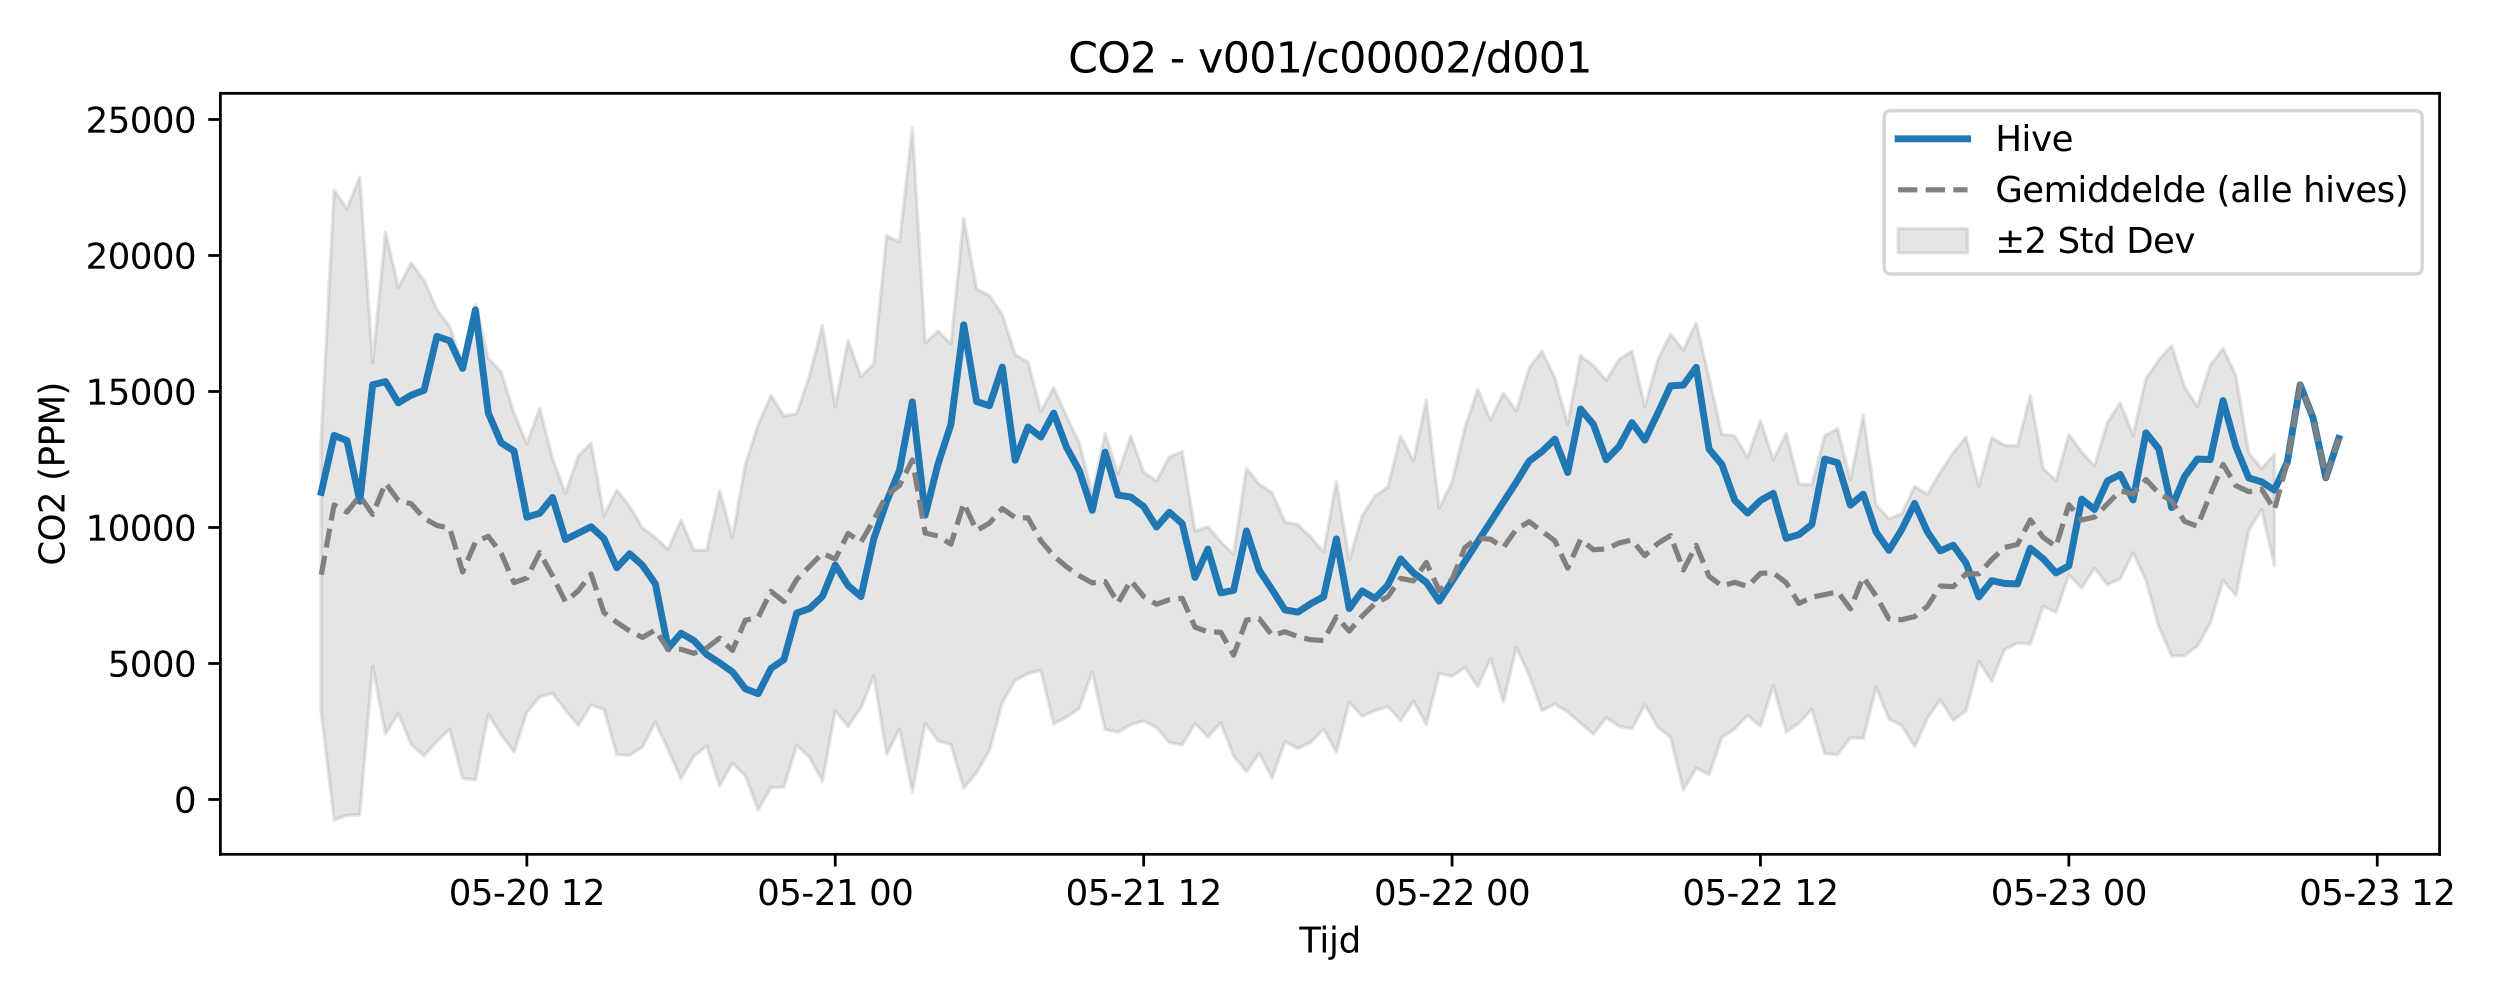 <?xml version="1.0" encoding="utf-8" standalone="no"?>
<!DOCTYPE svg PUBLIC "-//W3C//DTD SVG 1.1//EN"
  "http://www.w3.org/Graphics/SVG/1.1/DTD/svg11.dtd">
<svg xmlns:xlink="http://www.w3.org/1999/xlink" width="720pt" height="288pt" viewBox="0 0 720 288" xmlns="http://www.w3.org/2000/svg" version="1.1">
 <defs>
  <style type="text/css">*{stroke-linejoin: round; stroke-linecap: butt}</style>
 </defs>
 <g id="figure_1">
  <g id="patch_1">
   <path d="M 0 288 
L 720 288 
L 720 0 
L 0 0 
z
" style="fill: #ffffff"/>
  </g>
  <g id="axes_1">
   <g id="patch_2">
    <path d="M 63.47 246.04 
L 702.596 246.04 
L 702.596 26.88 
L 63.47 26.88 
z
" style="fill: #ffffff"/>
   </g>
   <g id="FillBetweenPolyCollection_1">
    <defs>
     <path id="m4e5fbffd0c" d="M 92.521 -162.24 
L 92.521 -82.715 
L 96.222 -51.922 
L 99.923 -53.126 
L 103.624 -53.35 
L 107.324 -96.114 
L 111.025 -76.576 
L 114.726 -82.527 
L 118.427 -73.542 
L 122.127 -70.284 
L 125.828 -74.431 
L 129.529 -77.924 
L 133.23 -63.802 
L 136.931 -63.439 
L 140.631 -82.276 
L 144.332 -76.402 
L 148.033 -71.37 
L 151.734 -82.854 
L 155.435 -87.323 
L 159.135 -88.346 
L 162.836 -83.513 
L 166.537 -79.057 
L 170.238 -84.978 
L 173.938 -83.66 
L 177.639 -70.67 
L 181.34 -70.458 
L 185.041 -72.889 
L 188.742 -80 
L 192.442 -72.076 
L 196.143 -63.743 
L 199.844 -70.187 
L 203.545 -73.149 
L 207.245 -61.712 
L 210.946 -68.203 
L 214.647 -64.574 
L 218.348 -54.735 
L 222.049 -61.194 
L 225.749 -61.293 
L 229.45 -73.344 
L 233.151 -69.902 
L 236.852 -63.038 
L 240.553 -83.245 
L 244.253 -78.78 
L 247.954 -84.173 
L 251.655 -93.341 
L 255.356 -70.793 
L 259.056 -78.064 
L 262.757 -59.924 
L 266.458 -79.718 
L 270.159 -74.58 
L 273.86 -73.572 
L 277.56 -61.006 
L 281.261 -65.557 
L 284.962 -71.842 
L 288.663 -85.672 
L 292.364 -92.035 
L 296.064 -93.986 
L 299.765 -94.937 
L 303.466 -79.471 
L 307.167 -81.473 
L 310.867 -83.976 
L 314.568 -94.527 
L 318.269 -77.918 
L 321.97 -77.124 
L 325.671 -79.27 
L 329.371 -80.387 
L 333.072 -78.448 
L 336.773 -74.133 
L 340.474 -73.478 
L 344.175 -79.629 
L 347.875 -75.763 
L 351.576 -79.824 
L 355.277 -70.287 
L 358.978 -65.765 
L 362.678 -71.078 
L 366.379 -63.938 
L 370.08 -74.424 
L 373.781 -72.443 
L 377.482 -74.135 
L 381.182 -78.056 
L 384.883 -71.358 
L 388.584 -85.809 
L 392.285 -81.72 
L 395.986 -83.304 
L 399.686 -84.538 
L 403.387 -80.473 
L 407.088 -86.109 
L 410.789 -79.319 
L 414.489 -94.087 
L 418.19 -93.177 
L 421.891 -95.781 
L 425.592 -90.241 
L 429.293 -98.28 
L 432.993 -85.848 
L 436.694 -101.54 
L 440.395 -93.514 
L 444.096 -83.297 
L 447.796 -85.219 
L 451.497 -82.919 
L 455.198 -79.743 
L 458.899 -76.578 
L 462.6 -81.327 
L 466.3 -78.762 
L 470.001 -78.092 
L 473.702 -85.052 
L 477.403 -78.583 
L 481.104 -75.704 
L 484.804 -60.494 
L 488.505 -66.792 
L 492.206 -64.87 
L 495.907 -75.614 
L 499.607 -78.088 
L 503.308 -81.952 
L 507.009 -78.849 
L 510.71 -90.506 
L 514.411 -77.178 
L 518.111 -79.777 
L 521.812 -83.711 
L 525.513 -70.942 
L 529.214 -70.658 
L 532.915 -75.552 
L 536.615 -75.314 
L 540.316 -90.043 
L 544.017 -80.894 
L 547.718 -79.028 
L 551.418 -72.951 
L 555.119 -81.158 
L 558.82 -86.433 
L 562.521 -80.511 
L 566.222 -83.279 
L 569.922 -97.488 
L 573.623 -91.79 
L 577.324 -100.904 
L 581.025 -102.799 
L 584.726 -102.44 
L 588.426 -113.36 
L 592.127 -111.601 
L 595.828 -122.389 
L 599.529 -118.678 
L 603.229 -124.332 
L 606.93 -119.595 
L 610.631 -121.304 
L 614.332 -128.78 
L 618.033 -120.869 
L 621.733 -107.541 
L 625.434 -99.072 
L 629.135 -99.151 
L 632.836 -101.913 
L 636.537 -108.407 
L 640.237 -120.833 
L 643.938 -116.523 
L 647.639 -135.198 
L 651.34 -141.221 
L 655.04 -125.219 
L 655.04 -157.166 
L 655.04 -157.166 
L 651.34 -153.067 
L 647.639 -157.576 
L 643.938 -179.729 
L 640.237 -187.658 
L 636.537 -182.766 
L 632.836 -170.949 
L 629.135 -176.56 
L 625.434 -188.406 
L 621.733 -184.34 
L 618.033 -178.932 
L 614.332 -162.625 
L 610.631 -171.992 
L 606.93 -166.26 
L 603.229 -153.846 
L 599.529 -157.801 
L 595.828 -162.895 
L 592.127 -149.544 
L 588.426 -153.13 
L 584.726 -174.103 
L 581.025 -159.594 
L 577.324 -159.747 
L 573.623 -161.974 
L 569.922 -148.004 
L 566.222 -162.192 
L 562.521 -157.565 
L 558.82 -152.008 
L 555.119 -145.693 
L 551.418 -147.907 
L 547.718 -140.033 
L 544.017 -138.607 
L 540.316 -142.608 
L 536.615 -168.336 
L 532.915 -149.769 
L 529.214 -164.534 
L 525.513 -162.521 
L 521.812 -148.367 
L 518.111 -148.642 
L 514.411 -163.198 
L 510.71 -155.558 
L 507.009 -166.906 
L 503.308 -156.253 
L 499.607 -162.488 
L 495.907 -162.926 
L 492.206 -179.167 
L 488.505 -195.038 
L 484.804 -187.195 
L 481.104 -191.809 
L 477.403 -184.323 
L 473.702 -170.903 
L 470.001 -186.883 
L 466.3 -184.495 
L 462.6 -178.481 
L 458.899 -182.777 
L 455.198 -185.562 
L 451.497 -165.837 
L 447.796 -179.26 
L 444.096 -186.838 
L 440.395 -182.005 
L 436.694 -169.66 
L 432.993 -174.812 
L 429.293 -167.107 
L 425.592 -175.876 
L 421.891 -164.842 
L 418.19 -149.13 
L 414.489 -141.721 
L 410.789 -172.746 
L 407.088 -155.285 
L 403.387 -162.401 
L 399.686 -147.707 
L 395.986 -145.106 
L 392.285 -139.385 
L 388.584 -126.654 
L 384.883 -149.361 
L 381.182 -129.02 
L 377.482 -133.372 
L 373.781 -136.884 
L 370.08 -137.691 
L 366.379 -146.035 
L 362.678 -148.521 
L 358.978 -153.098 
L 355.277 -128.377 
L 351.576 -131.992 
L 347.875 -136.326 
L 344.175 -135.095 
L 340.474 -157.91 
L 336.773 -156.466 
L 333.072 -149.497 
L 329.371 -152.065 
L 325.671 -162.399 
L 321.97 -151.507 
L 318.269 -163.119 
L 314.568 -145.724 
L 310.867 -160.391 
L 307.167 -168.064 
L 303.466 -176.299 
L 299.765 -169.572 
L 296.064 -183.726 
L 292.364 -185.857 
L 288.663 -197.373 
L 284.962 -202.831 
L 281.261 -204.847 
L 277.56 -225.152 
L 273.86 -188.95 
L 270.159 -192.675 
L 266.458 -189.23 
L 262.757 -251.158 
L 259.056 -218.269 
L 255.356 -220.097 
L 251.655 -183.169 
L 247.954 -179.555 
L 244.253 -189.966 
L 240.553 -170.752 
L 236.852 -194.249 
L 233.151 -179.869 
L 229.45 -168.894 
L 225.749 -168.181 
L 222.049 -174.173 
L 218.348 -165.68 
L 214.647 -154.172 
L 210.946 -133.133 
L 207.245 -146.729 
L 203.545 -129.614 
L 199.844 -129.501 
L 196.143 -138.234 
L 192.442 -129.735 
L 188.742 -133.171 
L 185.041 -135.937 
L 181.34 -142.116 
L 177.639 -146.851 
L 173.938 -139.475 
L 170.238 -160.382 
L 166.537 -156.679 
L 162.836 -145.906 
L 159.135 -155.893 
L 155.435 -170.425 
L 151.734 -160.203 
L 148.033 -169.005 
L 144.332 -180.874 
L 140.631 -184.819 
L 136.931 -200.341 
L 133.23 -182.746 
L 129.529 -193.957 
L 125.828 -198.905 
L 122.127 -207.25 
L 118.427 -212.283 
L 114.726 -205.225 
L 111.025 -221.189 
L 107.324 -183.568 
L 103.624 -237.082 
L 99.923 -227.885 
L 96.222 -233.26 
L 92.521 -162.24 
z
" style="stroke: #808080; stroke-opacity: 0.2"/>
    </defs>
    <g clip-path="url(#pad27cab06d)">
     <use xlink:href="#m4e5fbffd0c" x="0" y="288" style="fill: #808080; fill-opacity: 0.2; stroke: #808080; stroke-opacity: 0.2"/>
    </g>
   </g>
   <g id="matplotlib.axis_1">
    <g id="xtick_1">
     <g id="line2d_1">
      <defs>
       <path id="m1c9611b4b7" d="M 0 0 
L 0 3.5 
" style="stroke: #000000; stroke-width: 0.8"/>
      </defs>
      <g>
       <use xlink:href="#m1c9611b4b7" x="151.734" y="246.04" style="stroke: #000000; stroke-width: 0.8"/>
      </g>
     </g>
     <g id="text_1">
      <!-- 05-20 12 -->
      <g transform="translate(129.253 260.638) scale(0.1 -0.1)">
       <defs>
        <path id="DejaVuSans-30" d="M 2034 4250 
Q 1547 4250 1301 3770 
Q 1056 3291 1056 2328 
Q 1056 1369 1301 889 
Q 1547 409 2034 409 
Q 2525 409 2770 889 
Q 3016 1369 3016 2328 
Q 3016 3291 2770 3770 
Q 2525 4250 2034 4250 
z
M 2034 4750 
Q 2819 4750 3233 4129 
Q 3647 3509 3647 2328 
Q 3647 1150 3233 529 
Q 2819 -91 2034 -91 
Q 1250 -91 836 529 
Q 422 1150 422 2328 
Q 422 3509 836 4129 
Q 1250 4750 2034 4750 
z
" transform="scale(0.016)"/>
        <path id="DejaVuSans-35" d="M 691 4666 
L 3169 4666 
L 3169 4134 
L 1269 4134 
L 1269 2991 
Q 1406 3038 1543 3061 
Q 1681 3084 1819 3084 
Q 2600 3084 3056 2656 
Q 3513 2228 3513 1497 
Q 3513 744 3044 326 
Q 2575 -91 1722 -91 
Q 1428 -91 1123 -41 
Q 819 9 494 109 
L 494 744 
Q 775 591 1075 516 
Q 1375 441 1709 441 
Q 2250 441 2565 725 
Q 2881 1009 2881 1497 
Q 2881 1984 2565 2268 
Q 2250 2553 1709 2553 
Q 1456 2553 1204 2497 
Q 953 2441 691 2322 
L 691 4666 
z
" transform="scale(0.016)"/>
        <path id="DejaVuSans-2d" d="M 313 2009 
L 1997 2009 
L 1997 1497 
L 313 1497 
L 313 2009 
z
" transform="scale(0.016)"/>
        <path id="DejaVuSans-32" d="M 1228 531 
L 3431 531 
L 3431 0 
L 469 0 
L 469 531 
Q 828 903 1448 1529 
Q 2069 2156 2228 2338 
Q 2531 2678 2651 2914 
Q 2772 3150 2772 3378 
Q 2772 3750 2511 3984 
Q 2250 4219 1831 4219 
Q 1534 4219 1204 4116 
Q 875 4013 500 3803 
L 500 4441 
Q 881 4594 1212 4672 
Q 1544 4750 1819 4750 
Q 2544 4750 2975 4387 
Q 3406 4025 3406 3419 
Q 3406 3131 3298 2873 
Q 3191 2616 2906 2266 
Q 2828 2175 2409 1742 
Q 1991 1309 1228 531 
z
" transform="scale(0.016)"/>
        <path id="DejaVuSans-20" transform="scale(0.016)"/>
        <path id="DejaVuSans-31" d="M 794 531 
L 1825 531 
L 1825 4091 
L 703 3866 
L 703 4441 
L 1819 4666 
L 2450 4666 
L 2450 531 
L 3481 531 
L 3481 0 
L 794 0 
L 794 531 
z
" transform="scale(0.016)"/>
       </defs>
       <use xlink:href="#DejaVuSans-30"/>
       <use xlink:href="#DejaVuSans-35" transform="translate(63.623 0)"/>
       <use xlink:href="#DejaVuSans-2d" transform="translate(127.246 0)"/>
       <use xlink:href="#DejaVuSans-32" transform="translate(163.33 0)"/>
       <use xlink:href="#DejaVuSans-30" transform="translate(226.953 0)"/>
       <use xlink:href="#DejaVuSans-20" transform="translate(290.576 0)"/>
       <use xlink:href="#DejaVuSans-31" transform="translate(322.363 0)"/>
       <use xlink:href="#DejaVuSans-32" transform="translate(385.986 0)"/>
      </g>
     </g>
    </g>
    <g id="xtick_2">
     <g id="line2d_2">
      <g>
       <use xlink:href="#m1c9611b4b7" x="240.553" y="246.04" style="stroke: #000000; stroke-width: 0.8"/>
      </g>
     </g>
     <g id="text_2">
      <!-- 05-21 00 -->
      <g transform="translate(218.072 260.638) scale(0.1 -0.1)">
       <use xlink:href="#DejaVuSans-30"/>
       <use xlink:href="#DejaVuSans-35" transform="translate(63.623 0)"/>
       <use xlink:href="#DejaVuSans-2d" transform="translate(127.246 0)"/>
       <use xlink:href="#DejaVuSans-32" transform="translate(163.33 0)"/>
       <use xlink:href="#DejaVuSans-31" transform="translate(226.953 0)"/>
       <use xlink:href="#DejaVuSans-20" transform="translate(290.576 0)"/>
       <use xlink:href="#DejaVuSans-30" transform="translate(322.363 0)"/>
       <use xlink:href="#DejaVuSans-30" transform="translate(385.986 0)"/>
      </g>
     </g>
    </g>
    <g id="xtick_3">
     <g id="line2d_3">
      <g>
       <use xlink:href="#m1c9611b4b7" x="329.371" y="246.04" style="stroke: #000000; stroke-width: 0.8"/>
      </g>
     </g>
     <g id="text_3">
      <!-- 05-21 12 -->
      <g transform="translate(306.891 260.638) scale(0.1 -0.1)">
       <use xlink:href="#DejaVuSans-30"/>
       <use xlink:href="#DejaVuSans-35" transform="translate(63.623 0)"/>
       <use xlink:href="#DejaVuSans-2d" transform="translate(127.246 0)"/>
       <use xlink:href="#DejaVuSans-32" transform="translate(163.33 0)"/>
       <use xlink:href="#DejaVuSans-31" transform="translate(226.953 0)"/>
       <use xlink:href="#DejaVuSans-20" transform="translate(290.576 0)"/>
       <use xlink:href="#DejaVuSans-31" transform="translate(322.363 0)"/>
       <use xlink:href="#DejaVuSans-32" transform="translate(385.986 0)"/>
      </g>
     </g>
    </g>
    <g id="xtick_4">
     <g id="line2d_4">
      <g>
       <use xlink:href="#m1c9611b4b7" x="418.19" y="246.04" style="stroke: #000000; stroke-width: 0.8"/>
      </g>
     </g>
     <g id="text_4">
      <!-- 05-22 00 -->
      <g transform="translate(395.71 260.638) scale(0.1 -0.1)">
       <use xlink:href="#DejaVuSans-30"/>
       <use xlink:href="#DejaVuSans-35" transform="translate(63.623 0)"/>
       <use xlink:href="#DejaVuSans-2d" transform="translate(127.246 0)"/>
       <use xlink:href="#DejaVuSans-32" transform="translate(163.33 0)"/>
       <use xlink:href="#DejaVuSans-32" transform="translate(226.953 0)"/>
       <use xlink:href="#DejaVuSans-20" transform="translate(290.576 0)"/>
       <use xlink:href="#DejaVuSans-30" transform="translate(322.363 0)"/>
       <use xlink:href="#DejaVuSans-30" transform="translate(385.986 0)"/>
      </g>
     </g>
    </g>
    <g id="xtick_5">
     <g id="line2d_5">
      <g>
       <use xlink:href="#m1c9611b4b7" x="507.009" y="246.04" style="stroke: #000000; stroke-width: 0.8"/>
      </g>
     </g>
     <g id="text_5">
      <!-- 05-22 12 -->
      <g transform="translate(484.529 260.638) scale(0.1 -0.1)">
       <use xlink:href="#DejaVuSans-30"/>
       <use xlink:href="#DejaVuSans-35" transform="translate(63.623 0)"/>
       <use xlink:href="#DejaVuSans-2d" transform="translate(127.246 0)"/>
       <use xlink:href="#DejaVuSans-32" transform="translate(163.33 0)"/>
       <use xlink:href="#DejaVuSans-32" transform="translate(226.953 0)"/>
       <use xlink:href="#DejaVuSans-20" transform="translate(290.576 0)"/>
       <use xlink:href="#DejaVuSans-31" transform="translate(322.363 0)"/>
       <use xlink:href="#DejaVuSans-32" transform="translate(385.986 0)"/>
      </g>
     </g>
    </g>
    <g id="xtick_6">
     <g id="line2d_6">
      <g>
       <use xlink:href="#m1c9611b4b7" x="595.828" y="246.04" style="stroke: #000000; stroke-width: 0.8"/>
      </g>
     </g>
     <g id="text_6">
      <!-- 05-23 00 -->
      <g transform="translate(573.347 260.638) scale(0.1 -0.1)">
       <defs>
        <path id="DejaVuSans-33" d="M 2597 2516 
Q 3050 2419 3304 2112 
Q 3559 1806 3559 1356 
Q 3559 666 3084 287 
Q 2609 -91 1734 -91 
Q 1441 -91 1130 -33 
Q 819 25 488 141 
L 488 750 
Q 750 597 1062 519 
Q 1375 441 1716 441 
Q 2309 441 2620 675 
Q 2931 909 2931 1356 
Q 2931 1769 2642 2001 
Q 2353 2234 1838 2234 
L 1294 2234 
L 1294 2753 
L 1863 2753 
Q 2328 2753 2575 2939 
Q 2822 3125 2822 3475 
Q 2822 3834 2567 4026 
Q 2313 4219 1838 4219 
Q 1578 4219 1281 4162 
Q 984 4106 628 3988 
L 628 4550 
Q 988 4650 1302 4700 
Q 1616 4750 1894 4750 
Q 2613 4750 3031 4423 
Q 3450 4097 3450 3541 
Q 3450 3153 3228 2886 
Q 3006 2619 2597 2516 
z
" transform="scale(0.016)"/>
       </defs>
       <use xlink:href="#DejaVuSans-30"/>
       <use xlink:href="#DejaVuSans-35" transform="translate(63.623 0)"/>
       <use xlink:href="#DejaVuSans-2d" transform="translate(127.246 0)"/>
       <use xlink:href="#DejaVuSans-32" transform="translate(163.33 0)"/>
       <use xlink:href="#DejaVuSans-33" transform="translate(226.953 0)"/>
       <use xlink:href="#DejaVuSans-20" transform="translate(290.576 0)"/>
       <use xlink:href="#DejaVuSans-30" transform="translate(322.363 0)"/>
       <use xlink:href="#DejaVuSans-30" transform="translate(385.986 0)"/>
      </g>
     </g>
    </g>
    <g id="xtick_7">
     <g id="line2d_7">
      <g>
       <use xlink:href="#m1c9611b4b7" x="684.647" y="246.04" style="stroke: #000000; stroke-width: 0.8"/>
      </g>
     </g>
     <g id="text_7">
      <!-- 05-23 12 -->
      <g transform="translate(662.166 260.638) scale(0.1 -0.1)">
       <use xlink:href="#DejaVuSans-30"/>
       <use xlink:href="#DejaVuSans-35" transform="translate(63.623 0)"/>
       <use xlink:href="#DejaVuSans-2d" transform="translate(127.246 0)"/>
       <use xlink:href="#DejaVuSans-32" transform="translate(163.33 0)"/>
       <use xlink:href="#DejaVuSans-33" transform="translate(226.953 0)"/>
       <use xlink:href="#DejaVuSans-20" transform="translate(290.576 0)"/>
       <use xlink:href="#DejaVuSans-31" transform="translate(322.363 0)"/>
       <use xlink:href="#DejaVuSans-32" transform="translate(385.986 0)"/>
      </g>
     </g>
    </g>
    <g id="text_8">
     <!-- Tijd -->
     <g transform="translate(374.183 274.317) scale(0.1 -0.1)">
      <defs>
       <path id="DejaVuSans-54" d="M -19 4666 
L 3928 4666 
L 3928 4134 
L 2272 4134 
L 2272 0 
L 1638 0 
L 1638 4134 
L -19 4134 
L -19 4666 
z
" transform="scale(0.016)"/>
       <path id="DejaVuSans-69" d="M 603 3500 
L 1178 3500 
L 1178 0 
L 603 0 
L 603 3500 
z
M 603 4863 
L 1178 4863 
L 1178 4134 
L 603 4134 
L 603 4863 
z
" transform="scale(0.016)"/>
       <path id="DejaVuSans-6a" d="M 603 3500 
L 1178 3500 
L 1178 -63 
Q 1178 -731 923 -1031 
Q 669 -1331 103 -1331 
L -116 -1331 
L -116 -844 
L 38 -844 
Q 366 -844 484 -692 
Q 603 -541 603 -63 
L 603 3500 
z
M 603 4863 
L 1178 4863 
L 1178 4134 
L 603 4134 
L 603 4863 
z
" transform="scale(0.016)"/>
       <path id="DejaVuSans-64" d="M 2906 2969 
L 2906 4863 
L 3481 4863 
L 3481 0 
L 2906 0 
L 2906 525 
Q 2725 213 2448 61 
Q 2172 -91 1784 -91 
Q 1150 -91 751 415 
Q 353 922 353 1747 
Q 353 2572 751 3078 
Q 1150 3584 1784 3584 
Q 2172 3584 2448 3432 
Q 2725 3281 2906 2969 
z
M 947 1747 
Q 947 1113 1208 752 
Q 1469 391 1925 391 
Q 2381 391 2643 752 
Q 2906 1113 2906 1747 
Q 2906 2381 2643 2742 
Q 2381 3103 1925 3103 
Q 1469 3103 1208 2742 
Q 947 2381 947 1747 
z
" transform="scale(0.016)"/>
      </defs>
      <use xlink:href="#DejaVuSans-54"/>
      <use xlink:href="#DejaVuSans-69" transform="translate(57.959 0)"/>
      <use xlink:href="#DejaVuSans-6a" transform="translate(85.742 0)"/>
      <use xlink:href="#DejaVuSans-64" transform="translate(113.525 0)"/>
     </g>
    </g>
   </g>
   <g id="matplotlib.axis_2">
    <g id="ytick_1">
     <g id="line2d_8">
      <defs>
       <path id="m66e1bb566f" d="M 0 0 
L -3.5 0 
" style="stroke: #000000; stroke-width: 0.8"/>
      </defs>
      <g>
       <use xlink:href="#m66e1bb566f" x="63.47" y="230.247" style="stroke: #000000; stroke-width: 0.8"/>
      </g>
     </g>
     <g id="text_9">
      <!-- 0 -->
      <g transform="translate(50.108 234.046) scale(0.1 -0.1)">
       <use xlink:href="#DejaVuSans-30"/>
      </g>
     </g>
    </g>
    <g id="ytick_2">
     <g id="line2d_9">
      <g>
       <use xlink:href="#m66e1bb566f" x="63.47" y="191.079" style="stroke: #000000; stroke-width: 0.8"/>
      </g>
     </g>
     <g id="text_10">
      <!-- 5000 -->
      <g transform="translate(31.02 194.879) scale(0.1 -0.1)">
       <use xlink:href="#DejaVuSans-35"/>
       <use xlink:href="#DejaVuSans-30" transform="translate(63.623 0)"/>
       <use xlink:href="#DejaVuSans-30" transform="translate(127.246 0)"/>
       <use xlink:href="#DejaVuSans-30" transform="translate(190.869 0)"/>
      </g>
     </g>
    </g>
    <g id="ytick_3">
     <g id="line2d_10">
      <g>
       <use xlink:href="#m66e1bb566f" x="63.47" y="151.912" style="stroke: #000000; stroke-width: 0.8"/>
      </g>
     </g>
     <g id="text_11">
      <!-- 10000 -->
      <g transform="translate(24.657 155.711) scale(0.1 -0.1)">
       <use xlink:href="#DejaVuSans-31"/>
       <use xlink:href="#DejaVuSans-30" transform="translate(63.623 0)"/>
       <use xlink:href="#DejaVuSans-30" transform="translate(127.246 0)"/>
       <use xlink:href="#DejaVuSans-30" transform="translate(190.869 0)"/>
       <use xlink:href="#DejaVuSans-30" transform="translate(254.492 0)"/>
      </g>
     </g>
    </g>
    <g id="ytick_4">
     <g id="line2d_11">
      <g>
       <use xlink:href="#m66e1bb566f" x="63.47" y="112.744" style="stroke: #000000; stroke-width: 0.8"/>
      </g>
     </g>
     <g id="text_12">
      <!-- 15000 -->
      <g transform="translate(24.657 116.543) scale(0.1 -0.1)">
       <use xlink:href="#DejaVuSans-31"/>
       <use xlink:href="#DejaVuSans-35" transform="translate(63.623 0)"/>
       <use xlink:href="#DejaVuSans-30" transform="translate(127.246 0)"/>
       <use xlink:href="#DejaVuSans-30" transform="translate(190.869 0)"/>
       <use xlink:href="#DejaVuSans-30" transform="translate(254.492 0)"/>
      </g>
     </g>
    </g>
    <g id="ytick_5">
     <g id="line2d_12">
      <g>
       <use xlink:href="#m66e1bb566f" x="63.47" y="73.576" style="stroke: #000000; stroke-width: 0.8"/>
      </g>
     </g>
     <g id="text_13">
      <!-- 20000 -->
      <g transform="translate(24.657 77.375) scale(0.1 -0.1)">
       <use xlink:href="#DejaVuSans-32"/>
       <use xlink:href="#DejaVuSans-30" transform="translate(63.623 0)"/>
       <use xlink:href="#DejaVuSans-30" transform="translate(127.246 0)"/>
       <use xlink:href="#DejaVuSans-30" transform="translate(190.869 0)"/>
       <use xlink:href="#DejaVuSans-30" transform="translate(254.492 0)"/>
      </g>
     </g>
    </g>
    <g id="ytick_6">
     <g id="line2d_13">
      <g>
       <use xlink:href="#m66e1bb566f" x="63.47" y="34.409" style="stroke: #000000; stroke-width: 0.8"/>
      </g>
     </g>
     <g id="text_14">
      <!-- 25000 -->
      <g transform="translate(24.657 38.208) scale(0.1 -0.1)">
       <use xlink:href="#DejaVuSans-32"/>
       <use xlink:href="#DejaVuSans-35" transform="translate(63.623 0)"/>
       <use xlink:href="#DejaVuSans-30" transform="translate(127.246 0)"/>
       <use xlink:href="#DejaVuSans-30" transform="translate(190.869 0)"/>
       <use xlink:href="#DejaVuSans-30" transform="translate(254.492 0)"/>
      </g>
     </g>
    </g>
    <g id="text_15">
     <!-- CO2 (PPM) -->
     <g transform="translate(18.578 162.903) rotate(-90) scale(0.1 -0.1)">
      <defs>
       <path id="DejaVuSans-43" d="M 4122 4306 
L 4122 3641 
Q 3803 3938 3442 4084 
Q 3081 4231 2675 4231 
Q 1875 4231 1450 3742 
Q 1025 3253 1025 2328 
Q 1025 1406 1450 917 
Q 1875 428 2675 428 
Q 3081 428 3442 575 
Q 3803 722 4122 1019 
L 4122 359 
Q 3791 134 3420 21 
Q 3050 -91 2638 -91 
Q 1578 -91 968 557 
Q 359 1206 359 2328 
Q 359 3453 968 4101 
Q 1578 4750 2638 4750 
Q 3056 4750 3426 4639 
Q 3797 4528 4122 4306 
z
" transform="scale(0.016)"/>
       <path id="DejaVuSans-4f" d="M 2522 4238 
Q 1834 4238 1429 3725 
Q 1025 3213 1025 2328 
Q 1025 1447 1429 934 
Q 1834 422 2522 422 
Q 3209 422 3611 934 
Q 4013 1447 4013 2328 
Q 4013 3213 3611 3725 
Q 3209 4238 2522 4238 
z
M 2522 4750 
Q 3503 4750 4090 4092 
Q 4678 3434 4678 2328 
Q 4678 1225 4090 567 
Q 3503 -91 2522 -91 
Q 1538 -91 948 565 
Q 359 1222 359 2328 
Q 359 3434 948 4092 
Q 1538 4750 2522 4750 
z
" transform="scale(0.016)"/>
       <path id="DejaVuSans-28" d="M 1984 4856 
Q 1566 4138 1362 3434 
Q 1159 2731 1159 2009 
Q 1159 1288 1364 580 
Q 1569 -128 1984 -844 
L 1484 -844 
Q 1016 -109 783 600 
Q 550 1309 550 2009 
Q 550 2706 781 3412 
Q 1013 4119 1484 4856 
L 1984 4856 
z
" transform="scale(0.016)"/>
       <path id="DejaVuSans-50" d="M 1259 4147 
L 1259 2394 
L 2053 2394 
Q 2494 2394 2734 2622 
Q 2975 2850 2975 3272 
Q 2975 3691 2734 3919 
Q 2494 4147 2053 4147 
L 1259 4147 
z
M 628 4666 
L 2053 4666 
Q 2838 4666 3239 4311 
Q 3641 3956 3641 3272 
Q 3641 2581 3239 2228 
Q 2838 1875 2053 1875 
L 1259 1875 
L 1259 0 
L 628 0 
L 628 4666 
z
" transform="scale(0.016)"/>
       <path id="DejaVuSans-4d" d="M 628 4666 
L 1569 4666 
L 2759 1491 
L 3956 4666 
L 4897 4666 
L 4897 0 
L 4281 0 
L 4281 4097 
L 3078 897 
L 2444 897 
L 1241 4097 
L 1241 0 
L 628 0 
L 628 4666 
z
" transform="scale(0.016)"/>
       <path id="DejaVuSans-29" d="M 513 4856 
L 1013 4856 
Q 1481 4119 1714 3412 
Q 1947 2706 1947 2009 
Q 1947 1309 1714 600 
Q 1481 -109 1013 -844 
L 513 -844 
Q 928 -128 1133 580 
Q 1338 1288 1338 2009 
Q 1338 2731 1133 3434 
Q 928 4138 513 4856 
z
" transform="scale(0.016)"/>
      </defs>
      <use xlink:href="#DejaVuSans-43"/>
      <use xlink:href="#DejaVuSans-4f" transform="translate(69.824 0)"/>
      <use xlink:href="#DejaVuSans-32" transform="translate(148.535 0)"/>
      <use xlink:href="#DejaVuSans-20" transform="translate(212.158 0)"/>
      <use xlink:href="#DejaVuSans-28" transform="translate(243.945 0)"/>
      <use xlink:href="#DejaVuSans-50" transform="translate(282.959 0)"/>
      <use xlink:href="#DejaVuSans-50" transform="translate(343.262 0)"/>
      <use xlink:href="#DejaVuSans-4d" transform="translate(403.564 0)"/>
      <use xlink:href="#DejaVuSans-29" transform="translate(489.844 0)"/>
     </g>
    </g>
   </g>
   <g id="line2d_14">
    <path d="M 92.521 141.791 
L 96.222 125.393 
L 99.923 126.889 
L 103.624 144.344 
L 107.324 110.809 
L 111.025 109.903 
L 114.726 116.022 
L 118.427 113.801 
L 122.127 112.391 
L 125.828 96.863 
L 129.529 98.158 
L 133.23 106.109 
L 136.931 89.251 
L 140.631 118.985 
L 144.332 127.534 
L 148.033 129.855 
L 151.734 148.945 
L 155.435 147.834 
L 159.135 143.282 
L 162.836 155.408 
L 170.238 151.704 
L 173.938 155.118 
L 177.639 163.5 
L 181.34 159.471 
L 185.041 162.845 
L 188.742 168.158 
L 192.442 186.7 
L 196.143 182.366 
L 199.844 184.494 
L 203.545 188.51 
L 207.245 190.899 
L 210.946 193.513 
L 214.647 198.365 
L 218.348 199.788 
L 222.049 192.502 
L 225.749 189.985 
L 229.45 176.564 
L 233.151 175.253 
L 236.852 171.772 
L 240.553 162.712 
L 244.253 168.641 
L 247.954 171.822 
L 251.655 155.155 
L 255.356 144.449 
L 259.056 135.461 
L 262.757 115.74 
L 266.458 148.345 
L 270.159 133.609 
L 273.86 122.254 
L 277.56 93.56 
L 281.261 115.645 
L 284.962 116.854 
L 288.663 105.723 
L 292.364 132.555 
L 296.064 122.977 
L 299.765 125.857 
L 303.466 118.987 
L 307.167 128.826 
L 310.867 135.602 
L 314.568 146.977 
L 318.269 130.228 
L 321.97 142.592 
L 325.671 143.156 
L 329.371 145.885 
L 333.072 151.786 
L 336.773 147.535 
L 340.474 150.805 
L 344.175 166.284 
L 347.875 158.145 
L 351.576 170.755 
L 355.277 170.031 
L 358.978 152.92 
L 362.678 164.263 
L 366.379 169.845 
L 370.08 175.679 
L 373.781 176.297 
L 377.482 173.874 
L 381.182 171.885 
L 384.883 155.21 
L 388.584 175.284 
L 392.285 170.187 
L 395.986 172.342 
L 399.686 168.514 
L 403.387 160.996 
L 407.088 164.981 
L 410.789 167.72 
L 414.489 173.129 
L 436.694 138.873 
L 440.395 132.806 
L 444.096 130.033 
L 447.796 126.471 
L 451.497 136.084 
L 455.198 117.804 
L 458.899 122.217 
L 462.6 132.406 
L 466.3 128.576 
L 470.001 121.703 
L 473.702 126.753 
L 477.403 119.102 
L 481.104 111.115 
L 484.804 110.911 
L 488.505 105.807 
L 492.206 129.32 
L 495.907 133.761 
L 499.607 144.099 
L 503.308 147.776 
L 507.009 144.151 
L 510.71 142.088 
L 514.411 155.045 
L 518.111 153.969 
L 521.812 151.058 
L 525.513 132.218 
L 529.214 133.248 
L 532.915 145.484 
L 536.615 142.339 
L 540.316 153.212 
L 544.017 158.492 
L 547.718 152.476 
L 551.418 144.997 
L 555.119 153.232 
L 558.82 158.649 
L 562.521 157.006 
L 566.222 162.171 
L 569.922 171.895 
L 573.623 167.218 
L 577.324 168.033 
L 581.025 168.169 
L 584.726 157.889 
L 588.426 160.923 
L 592.127 164.994 
L 595.828 162.97 
L 599.529 143.757 
L 603.229 146.736 
L 606.93 138.555 
L 610.631 136.649 
L 614.332 143.989 
L 618.033 124.651 
L 621.733 129.257 
L 625.434 146.183 
L 629.135 137.279 
L 632.836 132.21 
L 636.537 132.363 
L 640.237 115.368 
L 643.938 128.701 
L 647.639 137.657 
L 651.34 138.762 
L 655.04 141.16 
L 658.741 133.106 
L 662.442 110.848 
L 666.143 120.288 
L 669.844 137.596 
L 673.544 126.296 
L 673.544 126.296 
" clip-path="url(#pad27cab06d)" style="fill: none; stroke: #1f77b4; stroke-width: 2; stroke-linecap: square"/>
   </g>
   <g id="line2d_15">
    <path d="M 92.521 165.522 
L 96.222 145.409 
L 99.923 147.494 
L 103.624 142.784 
L 107.324 148.159 
L 111.025 139.118 
L 114.726 144.124 
L 118.427 145.087 
L 122.127 149.233 
L 125.828 151.332 
L 129.529 152.06 
L 133.23 164.726 
L 136.931 156.11 
L 140.631 154.453 
L 144.332 159.362 
L 148.033 167.812 
L 151.734 166.471 
L 155.435 159.126 
L 159.135 165.88 
L 162.836 173.29 
L 166.537 170.132 
L 170.238 165.32 
L 173.938 176.432 
L 177.639 179.239 
L 181.34 181.713 
L 185.041 183.587 
L 188.742 181.415 
L 192.442 187.094 
L 196.143 187.012 
L 199.844 188.156 
L 203.545 186.619 
L 207.245 183.78 
L 210.946 187.332 
L 214.647 178.627 
L 218.348 177.793 
L 222.049 170.316 
L 225.749 173.263 
L 229.45 166.881 
L 236.852 159.357 
L 240.553 161.001 
L 244.253 153.627 
L 247.954 156.136 
L 251.655 149.745 
L 255.356 142.555 
L 259.056 139.834 
L 262.757 132.459 
L 266.458 153.526 
L 270.159 154.372 
L 273.86 156.739 
L 277.56 144.921 
L 281.261 152.798 
L 284.962 150.664 
L 288.663 146.478 
L 292.364 149.054 
L 296.064 149.144 
L 299.765 155.745 
L 303.466 160.115 
L 307.167 163.232 
L 310.867 165.817 
L 314.568 167.874 
L 318.269 167.481 
L 321.97 173.685 
L 325.671 167.166 
L 329.371 171.774 
L 333.072 174.027 
L 336.773 172.701 
L 340.474 172.306 
L 344.175 180.638 
L 347.875 181.956 
L 351.576 182.092 
L 355.277 188.668 
L 358.978 178.568 
L 362.678 178.201 
L 366.379 183.013 
L 370.08 181.943 
L 373.781 183.336 
L 377.482 184.246 
L 381.182 184.462 
L 384.883 177.64 
L 388.584 181.769 
L 392.285 177.448 
L 395.986 173.795 
L 399.686 171.878 
L 403.387 166.563 
L 407.088 167.303 
L 410.789 161.967 
L 414.489 170.096 
L 418.19 166.847 
L 421.891 157.689 
L 425.592 154.941 
L 429.293 155.307 
L 432.993 157.67 
L 436.694 152.4 
L 440.395 150.241 
L 447.796 155.761 
L 451.497 163.622 
L 455.198 155.347 
L 458.899 158.322 
L 462.6 158.096 
L 466.3 156.372 
L 470.001 155.512 
L 473.702 160.022 
L 477.403 156.547 
L 481.104 154.243 
L 484.804 164.155 
L 488.505 157.085 
L 492.206 165.982 
L 495.907 168.73 
L 499.607 167.712 
L 503.308 168.898 
L 507.009 165.123 
L 510.71 164.968 
L 514.411 167.812 
L 518.111 173.791 
L 521.812 171.961 
L 525.513 171.268 
L 529.214 170.404 
L 532.915 175.339 
L 536.615 166.175 
L 540.316 171.675 
L 544.017 178.25 
L 547.718 178.47 
L 551.418 177.571 
L 555.119 174.575 
L 558.82 168.779 
L 562.521 168.962 
L 566.222 165.264 
L 569.922 165.254 
L 573.623 161.118 
L 577.324 157.674 
L 581.025 156.803 
L 584.726 149.728 
L 588.426 154.755 
L 592.127 157.427 
L 595.828 145.358 
L 599.529 149.76 
L 603.229 148.911 
L 610.631 141.352 
L 614.332 142.298 
L 618.033 138.099 
L 621.733 142.06 
L 625.434 144.261 
L 629.135 150.144 
L 632.836 151.569 
L 636.537 142.413 
L 640.237 133.754 
L 643.938 139.874 
L 647.639 141.613 
L 651.34 140.856 
L 655.04 146.807 
L 658.741 133.106 
L 662.442 110.848 
L 666.143 120.288 
L 669.844 137.596 
L 673.544 126.296 
L 673.544 126.296 
" clip-path="url(#pad27cab06d)" style="fill: none; stroke-dasharray: 5.55,2.4; stroke-dashoffset: 0; stroke: #808080; stroke-width: 1.5"/>
   </g>
   <g id="patch_3">
    <path d="M 63.47 246.04 
L 63.47 26.88 
" style="fill: none; stroke: #000000; stroke-width: 0.8; stroke-linejoin: miter; stroke-linecap: square"/>
   </g>
   <g id="patch_4">
    <path d="M 702.596 246.04 
L 702.596 26.88 
" style="fill: none; stroke: #000000; stroke-width: 0.8; stroke-linejoin: miter; stroke-linecap: square"/>
   </g>
   <g id="patch_5">
    <path d="M 63.47 246.04 
L 702.596 246.04 
" style="fill: none; stroke: #000000; stroke-width: 0.8; stroke-linejoin: miter; stroke-linecap: square"/>
   </g>
   <g id="patch_6">
    <path d="M 63.47 26.88 
L 702.596 26.88 
" style="fill: none; stroke: #000000; stroke-width: 0.8; stroke-linejoin: miter; stroke-linecap: square"/>
   </g>
   <g id="text_16">
    <!-- CO2 - v001/c00002/d001 -->
    <g transform="translate(307.63 20.88) scale(0.12 -0.12)">
     <defs>
      <path id="DejaVuSans-76" d="M 191 3500 
L 800 3500 
L 1894 563 
L 2988 3500 
L 3597 3500 
L 2284 0 
L 1503 0 
L 191 3500 
z
" transform="scale(0.016)"/>
      <path id="DejaVuSans-2f" d="M 1625 4666 
L 2156 4666 
L 531 -594 
L 0 -594 
L 1625 4666 
z
" transform="scale(0.016)"/>
      <path id="DejaVuSans-63" d="M 3122 3366 
L 3122 2828 
Q 2878 2963 2633 3030 
Q 2388 3097 2138 3097 
Q 1578 3097 1268 2742 
Q 959 2388 959 1747 
Q 959 1106 1268 751 
Q 1578 397 2138 397 
Q 2388 397 2633 464 
Q 2878 531 3122 666 
L 3122 134 
Q 2881 22 2623 -34 
Q 2366 -91 2075 -91 
Q 1284 -91 818 406 
Q 353 903 353 1747 
Q 353 2603 823 3093 
Q 1294 3584 2113 3584 
Q 2378 3584 2631 3529 
Q 2884 3475 3122 3366 
z
" transform="scale(0.016)"/>
     </defs>
     <use xlink:href="#DejaVuSans-43"/>
     <use xlink:href="#DejaVuSans-4f" transform="translate(69.824 0)"/>
     <use xlink:href="#DejaVuSans-32" transform="translate(148.535 0)"/>
     <use xlink:href="#DejaVuSans-20" transform="translate(212.158 0)"/>
     <use xlink:href="#DejaVuSans-2d" transform="translate(243.945 0)"/>
     <use xlink:href="#DejaVuSans-20" transform="translate(280.029 0)"/>
     <use xlink:href="#DejaVuSans-76" transform="translate(311.816 0)"/>
     <use xlink:href="#DejaVuSans-30" transform="translate(370.996 0)"/>
     <use xlink:href="#DejaVuSans-30" transform="translate(434.619 0)"/>
     <use xlink:href="#DejaVuSans-31" transform="translate(498.242 0)"/>
     <use xlink:href="#DejaVuSans-2f" transform="translate(561.865 0)"/>
     <use xlink:href="#DejaVuSans-63" transform="translate(595.557 0)"/>
     <use xlink:href="#DejaVuSans-30" transform="translate(650.537 0)"/>
     <use xlink:href="#DejaVuSans-30" transform="translate(714.16 0)"/>
     <use xlink:href="#DejaVuSans-30" transform="translate(777.783 0)"/>
     <use xlink:href="#DejaVuSans-30" transform="translate(841.406 0)"/>
     <use xlink:href="#DejaVuSans-32" transform="translate(905.029 0)"/>
     <use xlink:href="#DejaVuSans-2f" transform="translate(968.652 0)"/>
     <use xlink:href="#DejaVuSans-64" transform="translate(1002.344 0)"/>
     <use xlink:href="#DejaVuSans-30" transform="translate(1065.82 0)"/>
     <use xlink:href="#DejaVuSans-30" transform="translate(1129.443 0)"/>
     <use xlink:href="#DejaVuSans-31" transform="translate(1193.066 0)"/>
    </g>
   </g>
   <g id="legend_1">
    <g id="patch_7">
     <path d="M 544.652 78.914 
L 695.596 78.914 
Q 697.596 78.914 697.596 76.914 
L 697.596 33.88 
Q 697.596 31.88 695.596 31.88 
L 544.652 31.88 
Q 542.652 31.88 542.652 33.88 
L 542.652 76.914 
Q 542.652 78.914 544.652 78.914 
z
" style="fill: #ffffff; opacity: 0.8; stroke: #cccccc; stroke-linejoin: miter"/>
    </g>
    <g id="line2d_16">
     <path d="M 546.652 39.978 
L 556.652 39.978 
L 566.652 39.978 
" style="fill: none; stroke: #1f77b4; stroke-width: 2; stroke-linecap: square"/>
    </g>
    <g id="text_17">
     <!-- Hive -->
     <g transform="translate(574.652 43.478) scale(0.1 -0.1)">
      <defs>
       <path id="DejaVuSans-48" d="M 628 4666 
L 1259 4666 
L 1259 2753 
L 3553 2753 
L 3553 4666 
L 4184 4666 
L 4184 0 
L 3553 0 
L 3553 2222 
L 1259 2222 
L 1259 0 
L 628 0 
L 628 4666 
z
" transform="scale(0.016)"/>
       <path id="DejaVuSans-65" d="M 3597 1894 
L 3597 1613 
L 953 1613 
Q 991 1019 1311 708 
Q 1631 397 2203 397 
Q 2534 397 2845 478 
Q 3156 559 3463 722 
L 3463 178 
Q 3153 47 2828 -22 
Q 2503 -91 2169 -91 
Q 1331 -91 842 396 
Q 353 884 353 1716 
Q 353 2575 817 3079 
Q 1281 3584 2069 3584 
Q 2775 3584 3186 3129 
Q 3597 2675 3597 1894 
z
M 3022 2063 
Q 3016 2534 2758 2815 
Q 2500 3097 2075 3097 
Q 1594 3097 1305 2825 
Q 1016 2553 972 2059 
L 3022 2063 
z
" transform="scale(0.016)"/>
      </defs>
      <use xlink:href="#DejaVuSans-48"/>
      <use xlink:href="#DejaVuSans-69" transform="translate(75.195 0)"/>
      <use xlink:href="#DejaVuSans-76" transform="translate(102.979 0)"/>
      <use xlink:href="#DejaVuSans-65" transform="translate(162.158 0)"/>
     </g>
    </g>
    <g id="line2d_17">
     <path d="M 546.652 54.657 
L 556.652 54.657 
L 566.652 54.657 
" style="fill: none; stroke-dasharray: 5.55,2.4; stroke-dashoffset: 0; stroke: #808080; stroke-width: 1.5"/>
    </g>
    <g id="text_18">
     <!-- Gemiddelde (alle hives) -->
     <g transform="translate(574.652 58.157) scale(0.1 -0.1)">
      <defs>
       <path id="DejaVuSans-47" d="M 3809 666 
L 3809 1919 
L 2778 1919 
L 2778 2438 
L 4434 2438 
L 4434 434 
Q 4069 175 3628 42 
Q 3188 -91 2688 -91 
Q 1594 -91 976 548 
Q 359 1188 359 2328 
Q 359 3472 976 4111 
Q 1594 4750 2688 4750 
Q 3144 4750 3555 4637 
Q 3966 4525 4313 4306 
L 4313 3634 
Q 3963 3931 3569 4081 
Q 3175 4231 2741 4231 
Q 1884 4231 1454 3753 
Q 1025 3275 1025 2328 
Q 1025 1384 1454 906 
Q 1884 428 2741 428 
Q 3075 428 3337 486 
Q 3600 544 3809 666 
z
" transform="scale(0.016)"/>
       <path id="DejaVuSans-6d" d="M 3328 2828 
Q 3544 3216 3844 3400 
Q 4144 3584 4550 3584 
Q 5097 3584 5394 3201 
Q 5691 2819 5691 2113 
L 5691 0 
L 5113 0 
L 5113 2094 
Q 5113 2597 4934 2840 
Q 4756 3084 4391 3084 
Q 3944 3084 3684 2787 
Q 3425 2491 3425 1978 
L 3425 0 
L 2847 0 
L 2847 2094 
Q 2847 2600 2669 2842 
Q 2491 3084 2119 3084 
Q 1678 3084 1418 2786 
Q 1159 2488 1159 1978 
L 1159 0 
L 581 0 
L 581 3500 
L 1159 3500 
L 1159 2956 
Q 1356 3278 1631 3431 
Q 1906 3584 2284 3584 
Q 2666 3584 2933 3390 
Q 3200 3197 3328 2828 
z
" transform="scale(0.016)"/>
       <path id="DejaVuSans-6c" d="M 603 4863 
L 1178 4863 
L 1178 0 
L 603 0 
L 603 4863 
z
" transform="scale(0.016)"/>
       <path id="DejaVuSans-61" d="M 2194 1759 
Q 1497 1759 1228 1600 
Q 959 1441 959 1056 
Q 959 750 1161 570 
Q 1363 391 1709 391 
Q 2188 391 2477 730 
Q 2766 1069 2766 1631 
L 2766 1759 
L 2194 1759 
z
M 3341 1997 
L 3341 0 
L 2766 0 
L 2766 531 
Q 2569 213 2275 61 
Q 1981 -91 1556 -91 
Q 1019 -91 701 211 
Q 384 513 384 1019 
Q 384 1609 779 1909 
Q 1175 2209 1959 2209 
L 2766 2209 
L 2766 2266 
Q 2766 2663 2505 2880 
Q 2244 3097 1772 3097 
Q 1472 3097 1187 3025 
Q 903 2953 641 2809 
L 641 3341 
Q 956 3463 1253 3523 
Q 1550 3584 1831 3584 
Q 2591 3584 2966 3190 
Q 3341 2797 3341 1997 
z
" transform="scale(0.016)"/>
       <path id="DejaVuSans-68" d="M 3513 2113 
L 3513 0 
L 2938 0 
L 2938 2094 
Q 2938 2591 2744 2837 
Q 2550 3084 2163 3084 
Q 1697 3084 1428 2787 
Q 1159 2491 1159 1978 
L 1159 0 
L 581 0 
L 581 4863 
L 1159 4863 
L 1159 2956 
Q 1366 3272 1645 3428 
Q 1925 3584 2291 3584 
Q 2894 3584 3203 3211 
Q 3513 2838 3513 2113 
z
" transform="scale(0.016)"/>
       <path id="DejaVuSans-73" d="M 2834 3397 
L 2834 2853 
Q 2591 2978 2328 3040 
Q 2066 3103 1784 3103 
Q 1356 3103 1142 2972 
Q 928 2841 928 2578 
Q 928 2378 1081 2264 
Q 1234 2150 1697 2047 
L 1894 2003 
Q 2506 1872 2764 1633 
Q 3022 1394 3022 966 
Q 3022 478 2636 193 
Q 2250 -91 1575 -91 
Q 1294 -91 989 -36 
Q 684 19 347 128 
L 347 722 
Q 666 556 975 473 
Q 1284 391 1588 391 
Q 1994 391 2212 530 
Q 2431 669 2431 922 
Q 2431 1156 2273 1281 
Q 2116 1406 1581 1522 
L 1381 1569 
Q 847 1681 609 1914 
Q 372 2147 372 2553 
Q 372 3047 722 3315 
Q 1072 3584 1716 3584 
Q 2034 3584 2315 3537 
Q 2597 3491 2834 3397 
z
" transform="scale(0.016)"/>
      </defs>
      <use xlink:href="#DejaVuSans-47"/>
      <use xlink:href="#DejaVuSans-65" transform="translate(77.49 0)"/>
      <use xlink:href="#DejaVuSans-6d" transform="translate(139.014 0)"/>
      <use xlink:href="#DejaVuSans-69" transform="translate(236.426 0)"/>
      <use xlink:href="#DejaVuSans-64" transform="translate(264.209 0)"/>
      <use xlink:href="#DejaVuSans-64" transform="translate(327.686 0)"/>
      <use xlink:href="#DejaVuSans-65" transform="translate(391.162 0)"/>
      <use xlink:href="#DejaVuSans-6c" transform="translate(452.686 0)"/>
      <use xlink:href="#DejaVuSans-64" transform="translate(480.469 0)"/>
      <use xlink:href="#DejaVuSans-65" transform="translate(543.945 0)"/>
      <use xlink:href="#DejaVuSans-20" transform="translate(605.469 0)"/>
      <use xlink:href="#DejaVuSans-28" transform="translate(637.256 0)"/>
      <use xlink:href="#DejaVuSans-61" transform="translate(676.27 0)"/>
      <use xlink:href="#DejaVuSans-6c" transform="translate(737.549 0)"/>
      <use xlink:href="#DejaVuSans-6c" transform="translate(765.332 0)"/>
      <use xlink:href="#DejaVuSans-65" transform="translate(793.115 0)"/>
      <use xlink:href="#DejaVuSans-20" transform="translate(854.639 0)"/>
      <use xlink:href="#DejaVuSans-68" transform="translate(886.426 0)"/>
      <use xlink:href="#DejaVuSans-69" transform="translate(949.805 0)"/>
      <use xlink:href="#DejaVuSans-76" transform="translate(977.588 0)"/>
      <use xlink:href="#DejaVuSans-65" transform="translate(1036.768 0)"/>
      <use xlink:href="#DejaVuSans-73" transform="translate(1098.291 0)"/>
      <use xlink:href="#DejaVuSans-29" transform="translate(1150.391 0)"/>
     </g>
    </g>
    <g id="patch_8">
     <path d="M 546.652 72.835 
L 566.652 72.835 
L 566.652 65.835 
L 546.652 65.835 
z
" style="fill: #808080; fill-opacity: 0.2; stroke: #808080; stroke-opacity: 0.2; stroke-linejoin: miter"/>
    </g>
    <g id="text_19">
     <!-- ±2 Std Dev -->
     <g transform="translate(574.652 72.835) scale(0.1 -0.1)">
      <defs>
       <path id="DejaVuSans-b1" d="M 2944 4013 
L 2944 2803 
L 4684 2803 
L 4684 2272 
L 2944 2272 
L 2944 1063 
L 2419 1063 
L 2419 2272 
L 678 2272 
L 678 2803 
L 2419 2803 
L 2419 4013 
L 2944 4013 
z
M 678 531 
L 4684 531 
L 4684 0 
L 678 0 
L 678 531 
z
" transform="scale(0.016)"/>
       <path id="DejaVuSans-53" d="M 3425 4513 
L 3425 3897 
Q 3066 4069 2747 4153 
Q 2428 4238 2131 4238 
Q 1616 4238 1336 4038 
Q 1056 3838 1056 3469 
Q 1056 3159 1242 3001 
Q 1428 2844 1947 2747 
L 2328 2669 
Q 3034 2534 3370 2195 
Q 3706 1856 3706 1288 
Q 3706 609 3251 259 
Q 2797 -91 1919 -91 
Q 1588 -91 1214 -16 
Q 841 59 441 206 
L 441 856 
Q 825 641 1194 531 
Q 1563 422 1919 422 
Q 2459 422 2753 634 
Q 3047 847 3047 1241 
Q 3047 1584 2836 1778 
Q 2625 1972 2144 2069 
L 1759 2144 
Q 1053 2284 737 2584 
Q 422 2884 422 3419 
Q 422 4038 858 4394 
Q 1294 4750 2059 4750 
Q 2388 4750 2728 4690 
Q 3069 4631 3425 4513 
z
" transform="scale(0.016)"/>
       <path id="DejaVuSans-74" d="M 1172 4494 
L 1172 3500 
L 2356 3500 
L 2356 3053 
L 1172 3053 
L 1172 1153 
Q 1172 725 1289 603 
Q 1406 481 1766 481 
L 2356 481 
L 2356 0 
L 1766 0 
Q 1100 0 847 248 
Q 594 497 594 1153 
L 594 3053 
L 172 3053 
L 172 3500 
L 594 3500 
L 594 4494 
L 1172 4494 
z
" transform="scale(0.016)"/>
       <path id="DejaVuSans-44" d="M 1259 4147 
L 1259 519 
L 2022 519 
Q 2988 519 3436 956 
Q 3884 1394 3884 2338 
Q 3884 3275 3436 3711 
Q 2988 4147 2022 4147 
L 1259 4147 
z
M 628 4666 
L 1925 4666 
Q 3281 4666 3915 4102 
Q 4550 3538 4550 2338 
Q 4550 1131 3912 565 
Q 3275 0 1925 0 
L 628 0 
L 628 4666 
z
" transform="scale(0.016)"/>
      </defs>
      <use xlink:href="#DejaVuSans-b1"/>
      <use xlink:href="#DejaVuSans-32" transform="translate(83.789 0)"/>
      <use xlink:href="#DejaVuSans-20" transform="translate(147.412 0)"/>
      <use xlink:href="#DejaVuSans-53" transform="translate(179.199 0)"/>
      <use xlink:href="#DejaVuSans-74" transform="translate(242.676 0)"/>
      <use xlink:href="#DejaVuSans-64" transform="translate(281.885 0)"/>
      <use xlink:href="#DejaVuSans-20" transform="translate(345.361 0)"/>
      <use xlink:href="#DejaVuSans-44" transform="translate(377.148 0)"/>
      <use xlink:href="#DejaVuSans-65" transform="translate(454.15 0)"/>
      <use xlink:href="#DejaVuSans-76" transform="translate(515.674 0)"/>
     </g>
    </g>
   </g>
  </g>
 </g>
 <defs>
  <clipPath id="pad27cab06d">
   <rect x="63.47" y="26.88" width="639.126" height="219.16"/>
  </clipPath>
 </defs>
</svg>
